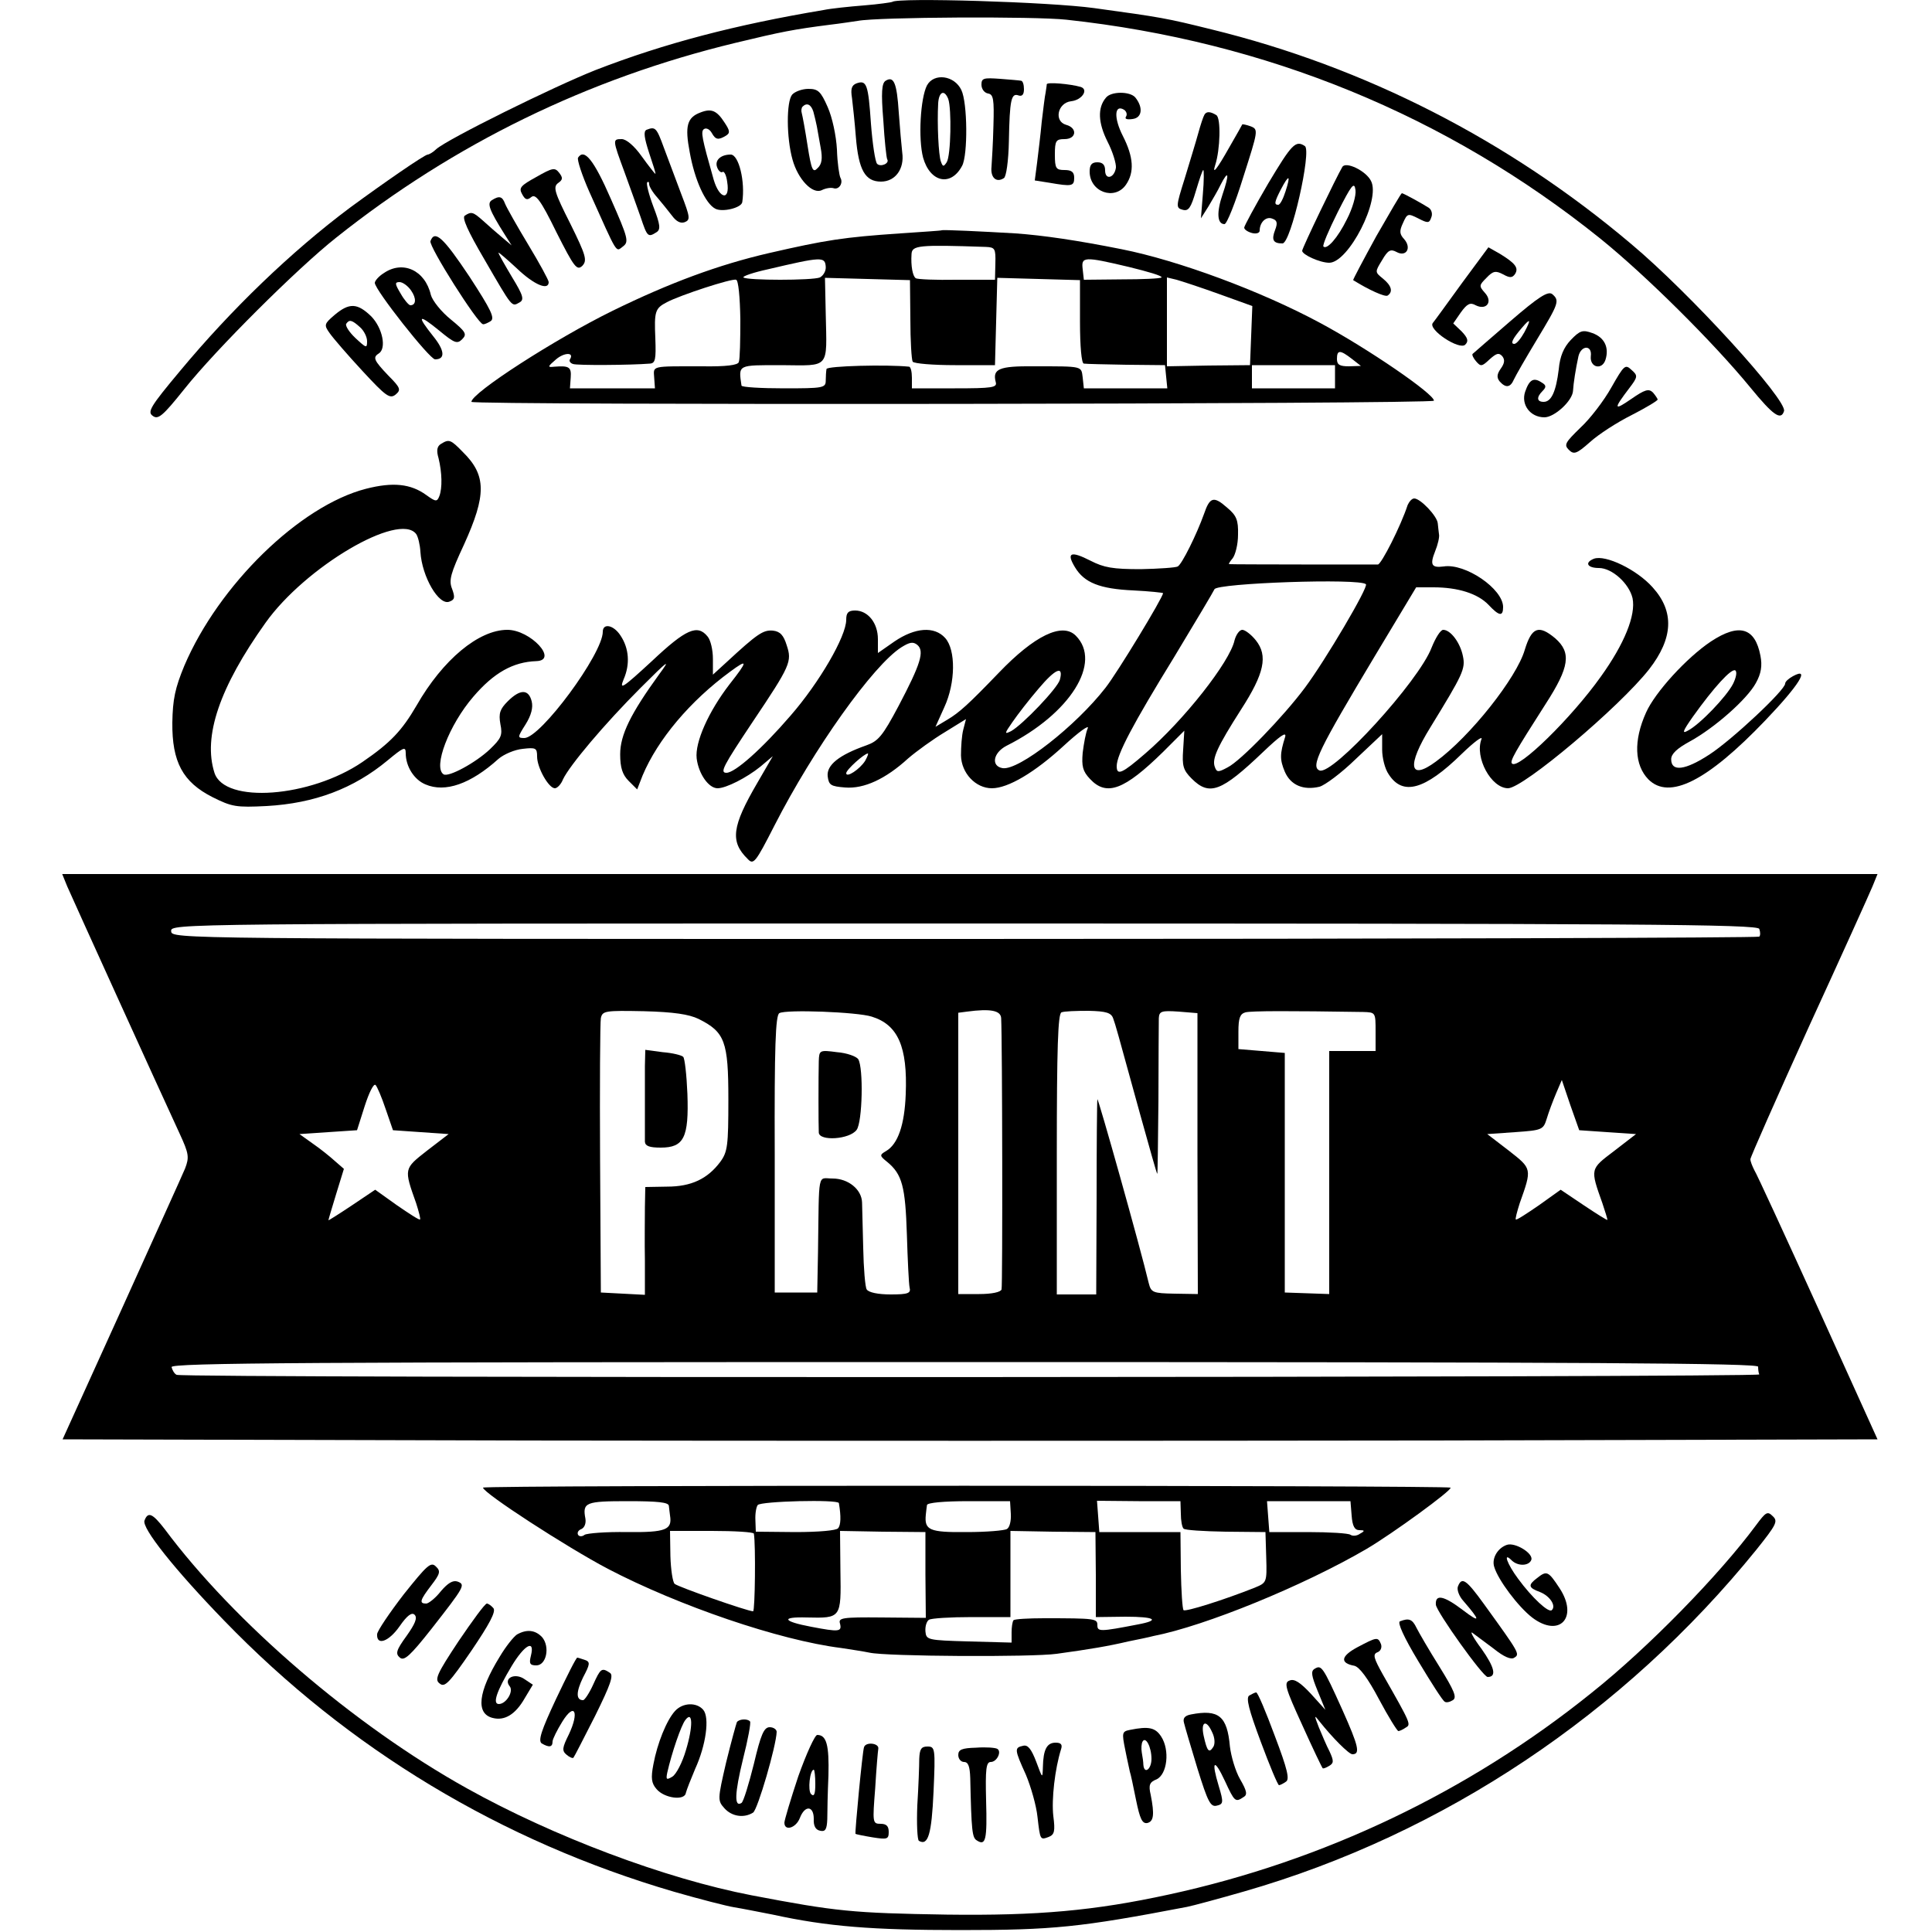 <?xml version="1.0" standalone="no"?>
<!DOCTYPE svg PUBLIC "-//W3C//DTD SVG 20010904//EN"
 "http://www.w3.org/TR/2001/REC-SVG-20010904/DTD/svg10.dtd">
<svg version="1.0" xmlns="http://www.w3.org/2000/svg"
 width="500pt" height="500pt" viewBox="0 0 500 500"
 preserveAspectRatio="xMidYMid meet">
<g transform="translate(0,500) scale(0.1,-0.1)"
fill="#000000" stroke="none">
<path d="M2309 4995 c-2 -1 -35 -6 -73 -9 -38 -3 -86 -8 -105 -12 -227 -38
-411 -86 -589 -155 -109 -43 -384 -179 -413 -205 -8 -8 -19 -14 -22 -14 -8 0
-115 -74 -202 -138 -151 -113 -306 -262 -439 -422 -77 -92 -85 -106 -71 -116
14 -11 26 -1 82 69 81 102 293 313 393 392 305 243 652 412 1033 504 120 29
151 35 245 47 26 3 58 8 72 10 52 10 459 12 540 3 517 -56 985 -248 1381 -566
119 -96 294 -270 389 -386 59 -72 79 -86 87 -61 9 28 -243 305 -396 433 -317
268 -689 458 -1086 555 -117 29 -128 31 -303 55 -115 16 -511 28 -523 16z"/>
<path d="M2292 4791 c-10 -6 -12 -30 -6 -102 3 -52 8 -97 10 -101 7 -11 -17
-21 -26 -12 -5 5 -12 52 -16 104 -7 102 -11 114 -38 104 -12 -5 -15 -14 -11
-38 2 -17 7 -62 10 -101 7 -85 24 -115 65 -115 37 0 61 33 55 75 -2 17 -6 63
-9 104 -5 77 -13 95 -34 82z"/>
<path d="M2399 4779 c-17 -33 -23 -138 -10 -187 18 -64 72 -76 101 -21 15 28
14 163 -2 196 -18 38 -71 45 -89 12z m55 -35 c9 -25 7 -147 -4 -164 -8 -12
-10 -12 -15 2 -6 16 -10 96 -7 151 2 30 16 36 26 11z"/>
<path d="M2540 4781 c0 -11 7 -21 17 -23 14 -2 16 -15 14 -83 -1 -44 -4 -92
-5 -107 -3 -27 12 -42 32 -29 6 3 12 44 13 96 2 107 6 125 25 118 9 -3 14 2
14 16 0 12 -3 21 -7 22 -5 1 -29 3 -55 5 -42 3 -48 2 -48 -15z"/>
<path d="M2709 4782 c0 -4 -2 -14 -3 -22 -2 -8 -6 -42 -10 -75 -3 -33 -9 -81
-12 -106 l-6 -46 38 -6 c58 -10 64 -9 64 13 0 15 -7 20 -25 20 -22 0 -25 4
-25 40 0 36 3 40 25 40 31 0 34 29 4 37 -32 9 -22 57 13 61 28 3 46 30 25 37
-28 8 -87 13 -88 7z"/>
<path d="M2050 4755 c-15 -18 -15 -111 1 -168 14 -51 52 -91 76 -79 10 5 23 7
30 5 14 -5 26 13 18 27 -3 6 -8 38 -9 73 -2 36 -12 83 -24 110 -18 41 -25 47
-50 47 -16 0 -35 -7 -42 -15z m55 -44 c3 -11 7 -28 9 -38 2 -10 6 -35 10 -56
5 -27 3 -42 -8 -52 -12 -13 -16 -6 -26 58 -6 39 -13 77 -15 84 -2 6 -1 14 2
17 11 11 22 6 28 -13z"/>
<path d="M2862 4747 c-22 -26 -20 -65 4 -113 14 -27 23 -58 22 -68 -4 -27 -28
-33 -28 -7 0 14 -6 21 -20 21 -15 0 -20 -7 -20 -24 0 -53 65 -76 94 -34 22 32
20 71 -8 126 -24 47 -22 83 3 68 6 -4 9 -12 5 -18 -4 -6 3 -8 17 -6 25 3 28
30 7 56 -14 16 -63 16 -76 -1z"/>
<path d="M1813 4709 c-35 -13 -41 -35 -28 -103 13 -73 41 -133 66 -146 18 -10
68 2 70 17 8 53 -9 123 -30 123 -26 0 -42 -15 -35 -33 3 -9 10 -15 14 -12 4 3
10 -9 12 -26 8 -49 -20 -45 -35 6 -31 109 -34 125 -25 131 6 4 15 -1 20 -10
10 -18 17 -19 37 -7 11 7 10 13 -4 34 -20 31 -34 37 -62 26z"/>
<path d="M3117 4703 c-3 -5 -10 -26 -16 -48 -6 -22 -22 -74 -35 -117 -23 -73
-23 -76 -5 -81 15 -4 21 5 34 49 9 30 17 54 19 54 2 0 2 -28 -1 -62 l-5 -63
19 30 c10 17 25 42 32 57 21 41 23 28 5 -25 -16 -47 -14 -77 5 -77 6 0 28 55
49 123 38 119 39 122 19 130 -11 4 -21 6 -22 5 -1 -2 -16 -29 -34 -60 -31 -55
-45 -73 -36 -45 13 40 15 121 3 129 -16 10 -26 10 -31 1z"/>
<path d="M1673 4664 c-8 -4 -6 -20 7 -60 10 -30 18 -54 16 -54 -1 0 -17 20
-35 45 -19 27 -40 45 -52 45 -24 0 -24 -1 7 -85 14 -39 33 -91 42 -117 17 -51
19 -53 41 -39 11 7 10 19 -8 66 -12 32 -19 60 -16 63 3 3 5 1 5 -5 0 -5 9 -21
21 -34 11 -13 28 -34 38 -47 11 -15 22 -21 33 -17 15 6 14 13 -9 73 -14 37
-34 91 -45 120 -19 52 -22 55 -45 46z"/>
<path d="M3282 4525 c-34 -58 -62 -110 -62 -114 0 -5 9 -11 20 -14 11 -3 20 0
20 6 0 22 17 38 33 31 12 -4 14 -11 7 -29 -10 -26 -5 -35 19 -35 22 0 76 240
58 252 -24 16 -34 5 -95 -97z m45 -20 c-6 -19 -14 -35 -19 -35 -11 0 -10 7 7
40 21 40 26 38 12 -5z"/>
<path d="M1496 4592 c-3 -5 10 -45 29 -88 75 -167 68 -156 87 -142 16 12 14
21 -31 123 -44 101 -69 132 -85 107z"/>
<path d="M3474 4568 c-15 -25 -104 -210 -104 -217 0 -10 46 -31 70 -31 50 0
134 164 108 212 -13 26 -65 51 -74 36z m12 -135 c-24 -49 -52 -80 -61 -71 -3
3 14 43 37 89 36 71 43 80 46 57 2 -14 -8 -48 -22 -75z"/>
<path d="M1388 4542 c-40 -22 -46 -28 -37 -44 8 -15 13 -17 24 -8 11 9 24 -7
65 -91 46 -91 53 -100 67 -87 13 14 10 26 -31 109 -41 81 -45 95 -32 105 13 9
13 14 3 27 -11 14 -17 13 -59 -11z"/>
<path d="M3562 4389 c-34 -62 -61 -113 -60 -114 40 -25 82 -44 89 -40 15 10
10 26 -12 44 -21 17 -21 17 -2 48 15 26 22 29 37 21 25 -14 40 10 20 33 -12
13 -13 21 -3 42 11 25 13 25 39 12 25 -13 29 -13 34 2 4 9 1 20 -6 25 -17 11
-66 38 -70 38 -2 0 -31 -50 -66 -111z"/>
<path d="M1273 4482 c-13 -8 -7 -25 32 -87 l19 -30 -25 21 c-13 11 -35 30 -48
42 -27 24 -31 25 -48 14 -8 -5 7 -39 51 -114 73 -126 70 -122 90 -111 13 7 11
17 -19 66 -19 32 -35 60 -35 63 0 2 21 -16 48 -41 44 -42 82 -58 82 -35 0 5
-24 49 -53 97 -29 48 -56 96 -60 106 -7 19 -15 21 -34 9z"/>
<path d="M2437 4404 c-1 -1 -49 -4 -107 -8 -147 -10 -192 -17 -340 -51 -130
-30 -257 -77 -404 -149 -149 -73 -366 -213 -366 -236 0 -9 2490 -6 2491 3 1
17 -171 135 -294 201 -154 83 -368 162 -514 191 -115 23 -204 36 -275 41 -85
5 -188 10 -191 8z m114 -43 c24 -1 26 -4 25 -43 l-1 -42 -98 0 c-55 -1 -103 1
-107 4 -8 5 -13 32 -11 62 1 23 17 25 192 19z m-414 -51 c1 -11 -6 -23 -15
-28 -19 -8 -189 -8 -198 0 -3 3 26 13 63 21 140 33 148 33 150 7z m785 -1 c49
-12 87 -23 84 -27 -3 -3 -50 -5 -103 -5 l-98 -1 -3 27 c-4 33 2 34 120 6z
m-1006 -135 c0 -54 -1 -104 -4 -111 -2 -8 -33 -12 -95 -11 -133 0 -126 2 -124
-29 l2 -28 -110 0 -110 0 2 28 c2 27 -4 31 -42 28 -19 -2 -18 0 4 19 21 18 48
19 36 0 -3 -4 1 -10 8 -12 10 -4 150 -3 199 1 14 1 16 11 14 65 -3 70 -1 78
30 94 34 18 168 62 179 58 6 -1 10 -45 11 -102z m440 0 c0 -55 3 -105 6 -110
4 -5 53 -9 110 -9 l103 0 3 113 3 113 107 -3 107 -3 0 -107 c0 -65 4 -109 10
-109 6 -1 55 -2 110 -3 l100 -1 3 -30 3 -30 -108 0 -108 0 -3 28 c-4 30 2 29
-126 29 -91 1 -108 -7 -99 -41 4 -14 -9 -16 -106 -16 l-111 0 0 27 c0 16 -3
28 -7 29 -57 6 -213 2 -214 -6 -1 -5 -2 -19 -2 -30 0 -19 -7 -20 -108 -20 -60
0 -109 3 -110 7 -8 55 -11 53 104 53 126 -1 117 -11 114 133 l-2 93 110 -3
110 -3 1 -101z m799 65 l86 -31 -3 -77 -3 -76 -107 -1 -108 -2 0 115 0 115 25
-6 c14 -4 63 -20 110 -37z m344 -168 l23 -18 -31 -1 c-24 0 -31 4 -31 19 0 24
8 24 39 0z m-44 -46 l0 -30 -107 0 -108 0 0 30 0 30 108 0 107 0 0 -30z"/>
<path d="M1114 4376 c-5 -13 123 -215 136 -215 3 -1 12 3 20 8 11 8 1 29 -55
115 -68 102 -90 122 -101 92z"/>
<path d="M3784 4268 c-37 -51 -71 -98 -76 -104 -13 -17 69 -71 84 -56 9 9 7
17 -9 34 l-22 21 20 29 c16 22 24 26 38 18 28 -14 45 9 24 32 -16 18 -15 20 4
39 17 18 24 19 43 9 18 -10 24 -9 31 1 10 16 0 28 -39 52 l-30 17 -68 -92z"/>
<path d="M993 4293 c-13 -8 -23 -20 -23 -25 0 -18 142 -198 156 -198 27 0 25
23 -5 60 -43 54 -39 59 15 15 40 -33 47 -36 60 -23 13 13 10 19 -29 51 -25 20
-48 49 -52 64 -15 64 -73 90 -122 56z m71 -45 c14 -20 13 -38 -2 -38 -4 0 -16
14 -25 30 -15 25 -16 30 -3 30 8 0 22 -10 30 -22z"/>
<path d="M3909 4169 c-52 -45 -96 -83 -98 -85 -2 -2 2 -11 9 -19 12 -14 15
-14 35 5 18 16 24 18 33 8 7 -9 6 -18 -4 -32 -10 -14 -11 -23 -3 -33 16 -18
28 -16 37 5 4 9 31 56 60 104 56 93 59 100 39 117 -11 8 -35 -7 -108 -70z m36
-29 c-9 -16 -20 -30 -26 -30 -11 0 -5 13 20 42 22 26 24 22 6 -12z"/>
<path d="M866 4185 c-27 -23 -28 -26 -13 -47 9 -13 47 -57 85 -98 61 -66 71
-73 86 -61 14 12 13 17 -19 49 -37 39 -41 47 -25 57 21 13 10 66 -19 96 -36
35 -57 36 -95 4z m66 -32 c10 -9 18 -25 18 -36 0 -19 -2 -18 -30 8 -16 15 -27
32 -24 37 8 12 15 10 36 -9z"/>
<path d="M4065 4120 c-18 -19 -28 -42 -31 -76 -7 -57 -19 -84 -39 -84 -18 0
-19 12 -3 28 10 10 10 15 -2 22 -21 14 -32 8 -43 -24 -11 -33 13 -66 50 -66
26 0 73 43 74 69 1 19 7 57 14 89 7 29 36 30 32 0 -3 -29 29 -37 38 -9 10 32
-3 58 -34 69 -25 9 -32 7 -56 -18z"/>
<path d="M4170 3997 c-19 -34 -55 -81 -80 -104 -39 -38 -43 -44 -30 -57 13
-13 20 -11 55 20 22 20 70 51 108 70 37 19 67 37 67 40 0 2 -6 11 -12 18 -11
11 -21 8 -57 -17 -45 -31 -46 -26 -4 29 22 29 22 32 5 47 -16 15 -19 12 -52
-46z"/>
<path d="M1141 3851 c-10 -6 -12 -17 -6 -37 9 -37 10 -77 2 -98 -6 -15 -9 -15
-34 3 -40 29 -86 34 -156 16 -171 -44 -381 -249 -470 -458 -24 -58 -30 -87
-31 -147 -1 -102 27 -154 104 -193 50 -25 61 -27 140 -23 124 7 225 45 313
118 41 34 47 37 47 19 0 -35 22 -69 51 -81 51 -22 117 1 189 66 14 12 42 24
63 26 34 4 37 2 37 -20 0 -29 30 -82 46 -82 6 0 16 10 21 23 17 36 107 143
201 237 72 72 79 77 48 35 -74 -102 -101 -157 -101 -207 0 -35 6 -53 22 -69
l22 -22 14 36 c39 93 123 193 227 269 46 34 46 28 -2 -33 -54 -70 -90 -150
-85 -192 5 -40 31 -77 54 -77 22 0 75 27 111 56 l32 27 -40 -69 c-66 -113 -71
-152 -25 -197 15 -16 20 -10 69 86 101 198 256 416 329 462 21 13 30 15 41 6
19 -16 9 -49 -49 -159 -41 -77 -52 -90 -83 -101 -71 -25 -103 -51 -100 -80 3
-23 8 -26 45 -29 49 -4 105 22 163 75 22 19 65 50 95 68 l55 34 -7 -27 c-4
-15 -6 -45 -6 -67 1 -46 38 -85 80 -85 42 0 111 41 186 110 39 36 67 56 62 45
-5 -11 -10 -39 -13 -63 -3 -35 0 -48 19 -68 43 -46 89 -28 189 70 l55 55 -3
-49 c-3 -42 0 -53 22 -75 46 -46 77 -34 185 69 43 41 61 54 57 39 -14 -44 -14
-59 -1 -90 15 -35 48 -49 90 -39 14 4 56 35 93 71 l69 65 0 -40 c0 -21 7 -50
17 -64 36 -56 93 -41 189 53 32 31 55 48 51 38 -18 -47 25 -127 69 -127 40 1
288 210 365 308 62 80 66 149 9 212 -41 46 -122 85 -152 74 -25 -10 -17 -24
13 -24 34 0 78 -40 87 -78 9 -44 -21 -118 -82 -203 -76 -107 -214 -242 -230
-225 -6 6 7 29 87 154 62 96 67 133 25 170 -43 36 -61 29 -79 -30 -21 -72
-141 -224 -230 -289 -69 -51 -76 -11 -14 89 84 137 91 151 84 184 -7 35 -32
68 -51 68 -7 0 -20 -21 -30 -46 -33 -87 -256 -331 -290 -318 -24 10 -2 54 143
296 l107 178 45 0 c63 0 114 -16 142 -45 28 -30 38 -31 38 -6 0 47 -98 114
-154 105 -31 -4 -36 4 -22 39 7 17 12 38 10 45 -1 6 -2 19 -3 27 -1 19 -45 65
-61 65 -6 0 -13 -8 -17 -17 -18 -55 -68 -153 -77 -154 -12 0 -378 0 -385 1 -2
0 2 7 9 15 7 9 14 36 14 61 1 38 -4 50 -28 70 -35 31 -45 28 -60 -16 -19 -53
-57 -130 -68 -136 -5 -3 -48 -6 -96 -7 -72 0 -95 4 -130 22 -51 26 -63 21 -40
-17 24 -40 64 -56 151 -60 42 -2 77 -6 77 -7 0 -11 -119 -207 -149 -245 -77
-99 -224 -214 -266 -208 -31 5 -25 40 10 58 165 83 248 216 179 285 -35 35
-107 0 -199 -96 -79 -82 -102 -103 -134 -122 l-30 -18 23 51 c29 63 30 148 2
179 -28 31 -78 27 -131 -9 l-43 -30 0 36 c0 42 -26 74 -59 74 -18 0 -23 -6
-23 -24 0 -43 -70 -163 -144 -248 -75 -87 -144 -148 -166 -148 -18 0 -8 18 68
132 98 146 102 156 88 198 -8 26 -17 36 -36 38 -25 2 -40 -8 -120 -82 l-35
-32 0 41 c0 23 -6 49 -14 58 -26 32 -56 19 -144 -64 -76 -70 -85 -76 -73 -47
17 39 14 80 -8 113 -18 28 -46 33 -46 10 0 -57 -161 -275 -203 -275 -18 0 -18
2 3 35 15 24 20 44 16 60 -8 32 -30 32 -62 0 -20 -20 -24 -31 -19 -59 6 -29 2
-37 -27 -65 -37 -35 -107 -73 -120 -65 -28 18 14 128 77 201 53 62 103 90 163
92 58 2 -15 81 -75 81 -74 0 -167 -77 -235 -196 -38 -65 -67 -96 -140 -146
-135 -92 -357 -109 -383 -28 -30 94 13 221 132 388 103 145 346 288 390 230 5
-7 10 -28 11 -46 4 -65 48 -140 75 -129 14 5 15 11 7 33 -9 22 -4 40 31 115
58 128 58 179 -3 239 -32 33 -36 34 -57 21z m2394 -363 c7 -7 -105 -197 -158
-268 -56 -75 -166 -189 -200 -206 -24 -13 -28 -13 -33 1 -8 21 6 52 68 149 60
93 70 139 38 179 -12 15 -28 27 -35 27 -7 0 -16 -12 -20 -27 -12 -56 -132
-208 -231 -293 -60 -52 -74 -58 -74 -33 0 30 42 109 149 283 55 91 102 170
104 175 6 16 377 29 392 13z m-792 -247 c-6 -22 -96 -116 -126 -133 -18 -9
-18 -7 3 23 13 19 43 58 68 87 43 51 65 61 55 23z m-504 -210 c-14 -22 -49
-45 -49 -32 0 9 47 51 56 51 2 0 -1 -8 -7 -19z"/>
<path d="M4428 3340 c-63 -42 -145 -132 -168 -184 -33 -73 -30 -136 6 -173 54
-54 152 -5 303 153 87 91 117 139 71 114 -11 -6 -20 -14 -20 -19 0 -17 -137
-145 -195 -183 -64 -42 -100 -46 -100 -13 0 14 15 28 48 46 64 35 148 109 171
151 14 25 17 45 12 71 -14 73 -55 85 -128 37z m57 -110 c-17 -33 -86 -105
-117 -121 -16 -9 -13 -1 13 36 55 77 100 126 110 120 5 -4 2 -19 -6 -35z"/>
<path d="M174 2706 c13 -30 235 -519 291 -640 24 -52 25 -61 14 -90 -7 -17
-82 -182 -165 -366 l-152 -335 1174 -3 c646 -1 1702 -1 2348 0 l1175 3 -154
340 c-85 187 -159 348 -165 357 -5 10 -10 22 -10 28 0 5 68 159 151 342 84
183 158 347 165 364 l13 32 -2349 0 -2349 0 13 -32z m4379 -110 c3 -8 3 -17 0
-20 -4 -3 -929 -6 -2058 -6 -2044 0 -2051 0 -2052 20 -2 20 4 20 2052 20 1752
0 2054 -2 2058 -14z m-2745 -233 c68 -34 77 -58 77 -208 0 -120 -2 -136 -21
-162 -33 -44 -75 -64 -138 -64 l-56 -1 -1 -52 c0 -28 -1 -91 0 -139 l0 -88
-57 3 -57 3 -2 345 c-1 190 0 354 2 365 4 19 11 20 111 18 78 -2 117 -8 142
-20z m448 6 c68 -21 93 -78 88 -201 -3 -79 -20 -129 -51 -147 -17 -10 -17 -12
3 -28 39 -32 47 -64 51 -188 2 -66 5 -128 7 -137 4 -15 -4 -18 -49 -18 -32 0
-57 5 -62 13 -4 6 -8 55 -9 107 -1 52 -3 105 -3 118 -1 34 -36 62 -76 62 -40
0 -35 24 -38 -190 l-2 -105 -55 0 -55 0 0 358 c-1 277 2 360 12 365 17 10 202
3 239 -9z m335 -4 c3 -61 4 -692 1 -702 -2 -7 -25 -12 -58 -12 l-54 0 0 364 0
364 23 3 c60 8 87 3 88 -17z m290 -1 c7 -20 7 -20 70 -249 23 -82 42 -151 44
-153 1 -1 2 84 3 190 0 106 1 202 1 213 1 18 7 20 51 17 l49 -4 0 -363 1 -364
-60 1 c-56 1 -61 3 -67 27 -22 93 -132 484 -133 476 -1 -5 -2 -121 -2 -257
l-1 -248 -51 0 -51 0 0 363 c0 276 3 363 12 367 7 3 38 4 70 4 46 -1 59 -5 64
-20z m647 17 c32 -1 32 -1 32 -51 l0 -50 -60 0 -60 0 0 -314 0 -315 -57 2 -58
2 0 310 0 310 -60 5 -60 5 0 45 c0 35 4 46 18 50 15 4 114 4 305 1z m-2530
-251 l19 -55 72 -5 72 -5 -56 -43 c-60 -47 -60 -46 -28 -136 7 -22 12 -41 10
-42 -2 -2 -28 15 -60 37 l-56 40 -61 -41 c-33 -22 -60 -39 -60 -38 0 2 9 32
20 68 l20 65 -23 20 c-12 11 -38 32 -57 45 l-35 25 74 5 75 5 20 63 c11 34 23
59 28 54 4 -4 16 -32 26 -62z m3162 -60 l74 -5 -57 -44 c-62 -47 -62 -45 -30
-135 7 -21 13 -40 13 -43 0 -2 -27 15 -60 37 l-61 41 -56 -40 c-32 -22 -58
-39 -60 -37 -2 1 3 20 10 42 32 90 32 89 -28 136 l-56 43 72 5 c70 5 73 6 82
35 5 17 16 46 24 65 l15 35 22 -65 23 -65 73 -5z m390 -607 c0 -7 1 -16 3 -20
3 -8 -4082 -10 -4096 -1 -6 3 -11 12 -13 20 -1 11 347 13 2052 13 1637 0 2054
-3 2054 -12z"/>
<path d="M1669 2241 c0 -22 0 -72 0 -111 0 -38 0 -77 0 -85 1 -11 12 -15 41
-15 60 0 73 26 69 139 -2 49 -7 93 -11 96 -4 4 -27 10 -53 12 l-45 6 -1 -42z"/>
<path d="M2119 2254 c-1 -39 -1 -165 0 -185 1 -23 80 -18 98 7 15 20 18 161 4
183 -5 7 -29 16 -55 18 -45 6 -46 5 -47 -23z"/>
<path d="M1250 1150 c1 -14 215 -153 323 -210 184 -96 444 -185 604 -205 26
-4 59 -9 73 -12 43 -10 422 -12 485 -3 87 12 134 20 185 32 25 5 54 11 65 14
134 26 388 130 551 225 68 40 223 153 218 159 -7 6 -2504 7 -2504 0z m481 -47
c1 -7 2 -19 3 -25 6 -37 -10 -44 -111 -43 -54 1 -103 -3 -110 -7 -6 -5 -14 -5
-17 0 -3 6 1 12 9 15 8 4 12 15 10 27 -8 42 1 45 110 45 78 0 105 -3 106 -12z
m440 7 c6 -35 5 -57 -2 -65 -4 -6 -51 -10 -111 -10 l-102 1 -1 29 c-1 17 2 35
6 40 8 10 208 15 210 5z m445 -28 c1 -18 -3 -35 -10 -39 -6 -4 -53 -8 -104 -8
-97 -1 -110 5 -106 45 1 8 2 20 3 25 1 6 43 10 108 10 l107 0 2 -33z m440 1
c0 -18 3 -35 7 -39 3 -4 52 -7 109 -8 l103 -1 2 -66 c2 -65 1 -65 -30 -78 -78
-31 -179 -63 -184 -58 -3 3 -6 50 -7 104 l-1 98 -105 0 -105 0 -3 41 -3 40
108 -1 108 0 1 -32z m442 -5 c2 -28 8 -38 20 -38 14 0 15 -2 2 -9 -8 -6 -19
-7 -25 -3 -5 4 -55 7 -110 7 l-100 0 -3 40 -3 40 108 0 108 0 3 -37z m-1547
-47 c5 -29 3 -201 -2 -201 -14 0 -194 63 -203 71 -5 4 -10 37 -11 72 l-1 65
108 0 c59 0 108 -3 109 -7z m444 -107 l1 -111 -114 1 c-103 1 -113 -1 -108
-16 5 -21 -2 -22 -75 -8 -74 14 -79 26 -11 24 89 -2 89 -2 87 120 l-1 104 110
-2 111 -1 0 -111z m441 1 l0 -110 77 1 c76 0 91 -9 32 -20 -98 -19 -105 -19
-105 -2 0 17 -5 18 -138 18 -40 0 -75 -2 -79 -5 -3 -4 -5 -18 -5 -32 l0 -26
-111 3 c-107 3 -110 4 -112 26 -1 13 3 26 9 30 6 4 56 7 111 7 l100 0 0 111 0
112 110 -2 110 -1 1 -110z"/>
<path d="M4544 1052 c-94 -127 -278 -316 -425 -433 -318 -256 -693 -435 -1094
-522 -193 -42 -339 -55 -575 -52 -244 4 -285 8 -505 50 -223 43 -513 152 -737
277 -291 162 -602 429 -782 671 -31 40 -43 46 -52 22 -8 -19 78 -127 206 -259
322 -333 717 -571 1165 -702 66 -19 136 -37 155 -40 19 -3 64 -12 100 -19 142
-31 257 -40 485 -40 241 0 310 7 587 60 15 3 82 21 148 40 515 148 982 460
1326 885 51 64 56 73 42 86 -14 14 -18 11 -44 -24z"/>
<path d="M3900 1002 c-24 -8 -40 -35 -33 -57 10 -34 62 -103 98 -131 71 -54
121 0 71 76 -29 44 -33 46 -58 26 -24 -18 -23 -25 7 -36 26 -10 43 -36 31 -47
-8 -8 -51 32 -87 81 -29 39 -40 71 -17 48 16 -16 45 -15 51 1 6 17 -42 46 -63
39z"/>
<path d="M1045 874 c-37 -48 -68 -94 -69 -103 -2 -31 30 -20 58 20 20 29 32
37 39 30 8 -8 1 -24 -21 -55 -27 -37 -29 -46 -17 -56 11 -9 26 4 82 75 86 110
88 114 67 122 -12 4 -25 -4 -43 -25 -14 -18 -32 -32 -38 -32 -19 0 -16 9 13
47 23 30 25 37 12 49 -13 13 -23 3 -83 -72z"/>
<path d="M3773 894 c-3 -8 3 -25 14 -37 45 -52 45 -59 -1 -24 -50 38 -72 42
-70 14 2 -19 122 -187 134 -187 24 0 18 25 -16 73 -21 28 -31 47 -23 41 8 -6
32 -24 55 -41 26 -21 45 -29 53 -23 15 9 13 12 -78 138 -47 65 -58 72 -68 46z"/>
<path d="M1187 753 c-57 -86 -63 -100 -49 -110 13 -11 25 2 82 85 46 68 64
101 57 110 -5 6 -13 12 -17 12 -5 0 -37 -44 -73 -97z"/>
<path d="M3623 804 c-7 -3 10 -41 48 -104 33 -55 63 -102 68 -104 4 -3 13 -1
21 4 11 7 4 24 -35 87 -27 43 -53 88 -59 100 -11 23 -20 26 -43 17z"/>
<path d="M1338 770 c-9 -6 -29 -31 -45 -58 -56 -91 -62 -147 -18 -158 31 -8
59 9 83 51 l21 35 -21 14 c-25 18 -56 3 -39 -18 11 -13 -9 -46 -28 -46 -17 0
-6 33 33 98 33 55 61 71 50 27 -5 -20 -3 -25 14 -25 26 0 36 48 15 73 -18 19
-40 21 -65 7z"/>
<path d="M3513 737 c-43 -23 -46 -41 -8 -48 13 -3 35 -32 64 -87 24 -45 47
-82 50 -82 3 0 12 4 19 9 14 8 14 9 -59 137 -24 43 -27 53 -14 58 8 3 12 12 9
21 -8 19 -10 19 -61 -8z"/>
<path d="M1439 603 c-38 -81 -47 -108 -37 -115 19 -11 28 -10 28 5 0 6 12 30
25 51 32 52 45 26 17 -33 -17 -34 -18 -42 -6 -52 8 -7 16 -10 18 -8 2 2 27 51
56 108 40 81 49 106 38 112 -21 14 -24 11 -43 -31 -10 -22 -22 -40 -26 -40
-19 0 -18 22 0 59 18 34 19 40 5 45 -9 3 -18 6 -20 6 -3 0 -27 -48 -55 -107z"/>
<path d="M3402 681 c-10 -6 -8 -18 8 -57 l20 -49 -37 41 c-27 29 -43 40 -55
35 -16 -5 -12 -19 32 -115 27 -60 51 -110 53 -112 1 -2 9 1 17 6 12 7 12 13 1
37 -8 15 -20 44 -28 63 -12 31 -12 33 1 16 34 -43 77 -86 86 -86 21 0 16 21
-26 115 -51 113 -54 117 -72 106z"/>
<path d="M3233 612 c-9 -6 -1 -37 30 -120 23 -62 44 -112 47 -112 3 0 11 4 18
9 10 6 4 32 -29 119 -23 62 -44 112 -48 112 -3 0 -11 -4 -18 -8z"/>
<path d="M1747 572 c-22 -24 -46 -84 -56 -138 -7 -36 -5 -49 8 -64 20 -24 73
-31 76 -10 2 8 13 36 24 62 28 61 38 133 21 153 -17 20 -53 19 -73 -3z m28
-102 c-9 -31 -25 -62 -35 -68 -15 -9 -17 -8 -13 11 11 49 36 123 47 136 19 25
20 -17 1 -79z"/>
<path d="M3082 563 c-16 -3 -21 -10 -18 -21 2 -9 18 -63 35 -119 27 -87 34
-100 50 -96 17 4 18 8 5 51 -20 66 -12 73 16 13 25 -54 27 -56 48 -42 11 6 9
16 -9 47 -12 21 -23 59 -26 84 -7 79 -29 97 -101 83z m55 -46 c7 -14 8 -30 3
-38 -11 -17 -16 -12 -25 29 -8 37 7 43 22 9z"/>
<path d="M1907 543 c-2 -5 -15 -52 -28 -105 -22 -95 -22 -98 -4 -118 19 -21
50 -26 74 -11 12 8 60 173 61 209 0 6 -8 12 -18 12 -15 0 -23 -19 -41 -95 -13
-52 -27 -98 -32 -101 -19 -12 -18 24 4 114 13 51 21 95 18 97 -7 8 -29 6 -34
-2z"/>
<path d="M2924 523 c-20 -4 -21 -7 -12 -51 5 -26 11 -51 12 -57 2 -5 9 -38 16
-73 10 -49 16 -62 29 -60 17 4 19 22 9 73 -6 25 -3 33 15 40 28 13 35 76 12
111 -15 23 -32 27 -81 17z m56 -75 c0 -27 -19 -41 -21 -15 0 6 -2 21 -4 31 -2
11 -1 24 2 29 8 14 23 -14 23 -45z"/>
<path d="M2066 403 c-20 -60 -36 -114 -36 -120 0 -23 30 -14 40 12 13 34 36
32 36 -2 -1 -19 5 -29 17 -31 13 -3 17 4 18 30 0 18 1 69 3 113 2 79 -5 105
-29 105 -6 0 -28 -48 -49 -107z m44 -20 c0 -26 -3 -34 -11 -26 -9 9 -3 63 7
63 2 0 4 -17 4 -37z"/>
<path d="M2236 478 c-4 -11 -24 -221 -22 -224 1 -1 20 -5 44 -9 38 -6 42 -5
42 14 0 15 -6 21 -21 21 -21 0 -21 3 -14 92 3 51 7 97 8 102 3 15 -33 19 -37
4z"/>
<path d="M2648 482 c-23 -5 -23 -9 7 -75 13 -31 27 -80 30 -109 7 -61 7 -60
29 -52 15 6 17 15 12 54 -5 43 4 122 20 173 4 12 0 17 -14 17 -23 0 -32 -18
-33 -63 -1 -31 -1 -30 -17 13 -13 34 -22 45 -34 42z"/>
<path d="M2379 448 c0 -18 -2 -72 -5 -120 -2 -48 0 -89 4 -92 24 -14 33 17 38
127 5 113 4 117 -16 117 -16 0 -20 -7 -21 -32z"/>
<path d="M2480 458 c0 -10 7 -18 15 -18 11 0 15 -12 16 -42 3 -137 5 -154 17
-161 23 -15 27 1 24 104 -2 80 0 99 12 99 16 0 29 27 17 34 -5 3 -29 5 -55 3
-37 -1 -46 -5 -46 -19z"/>
</g>
</svg>
